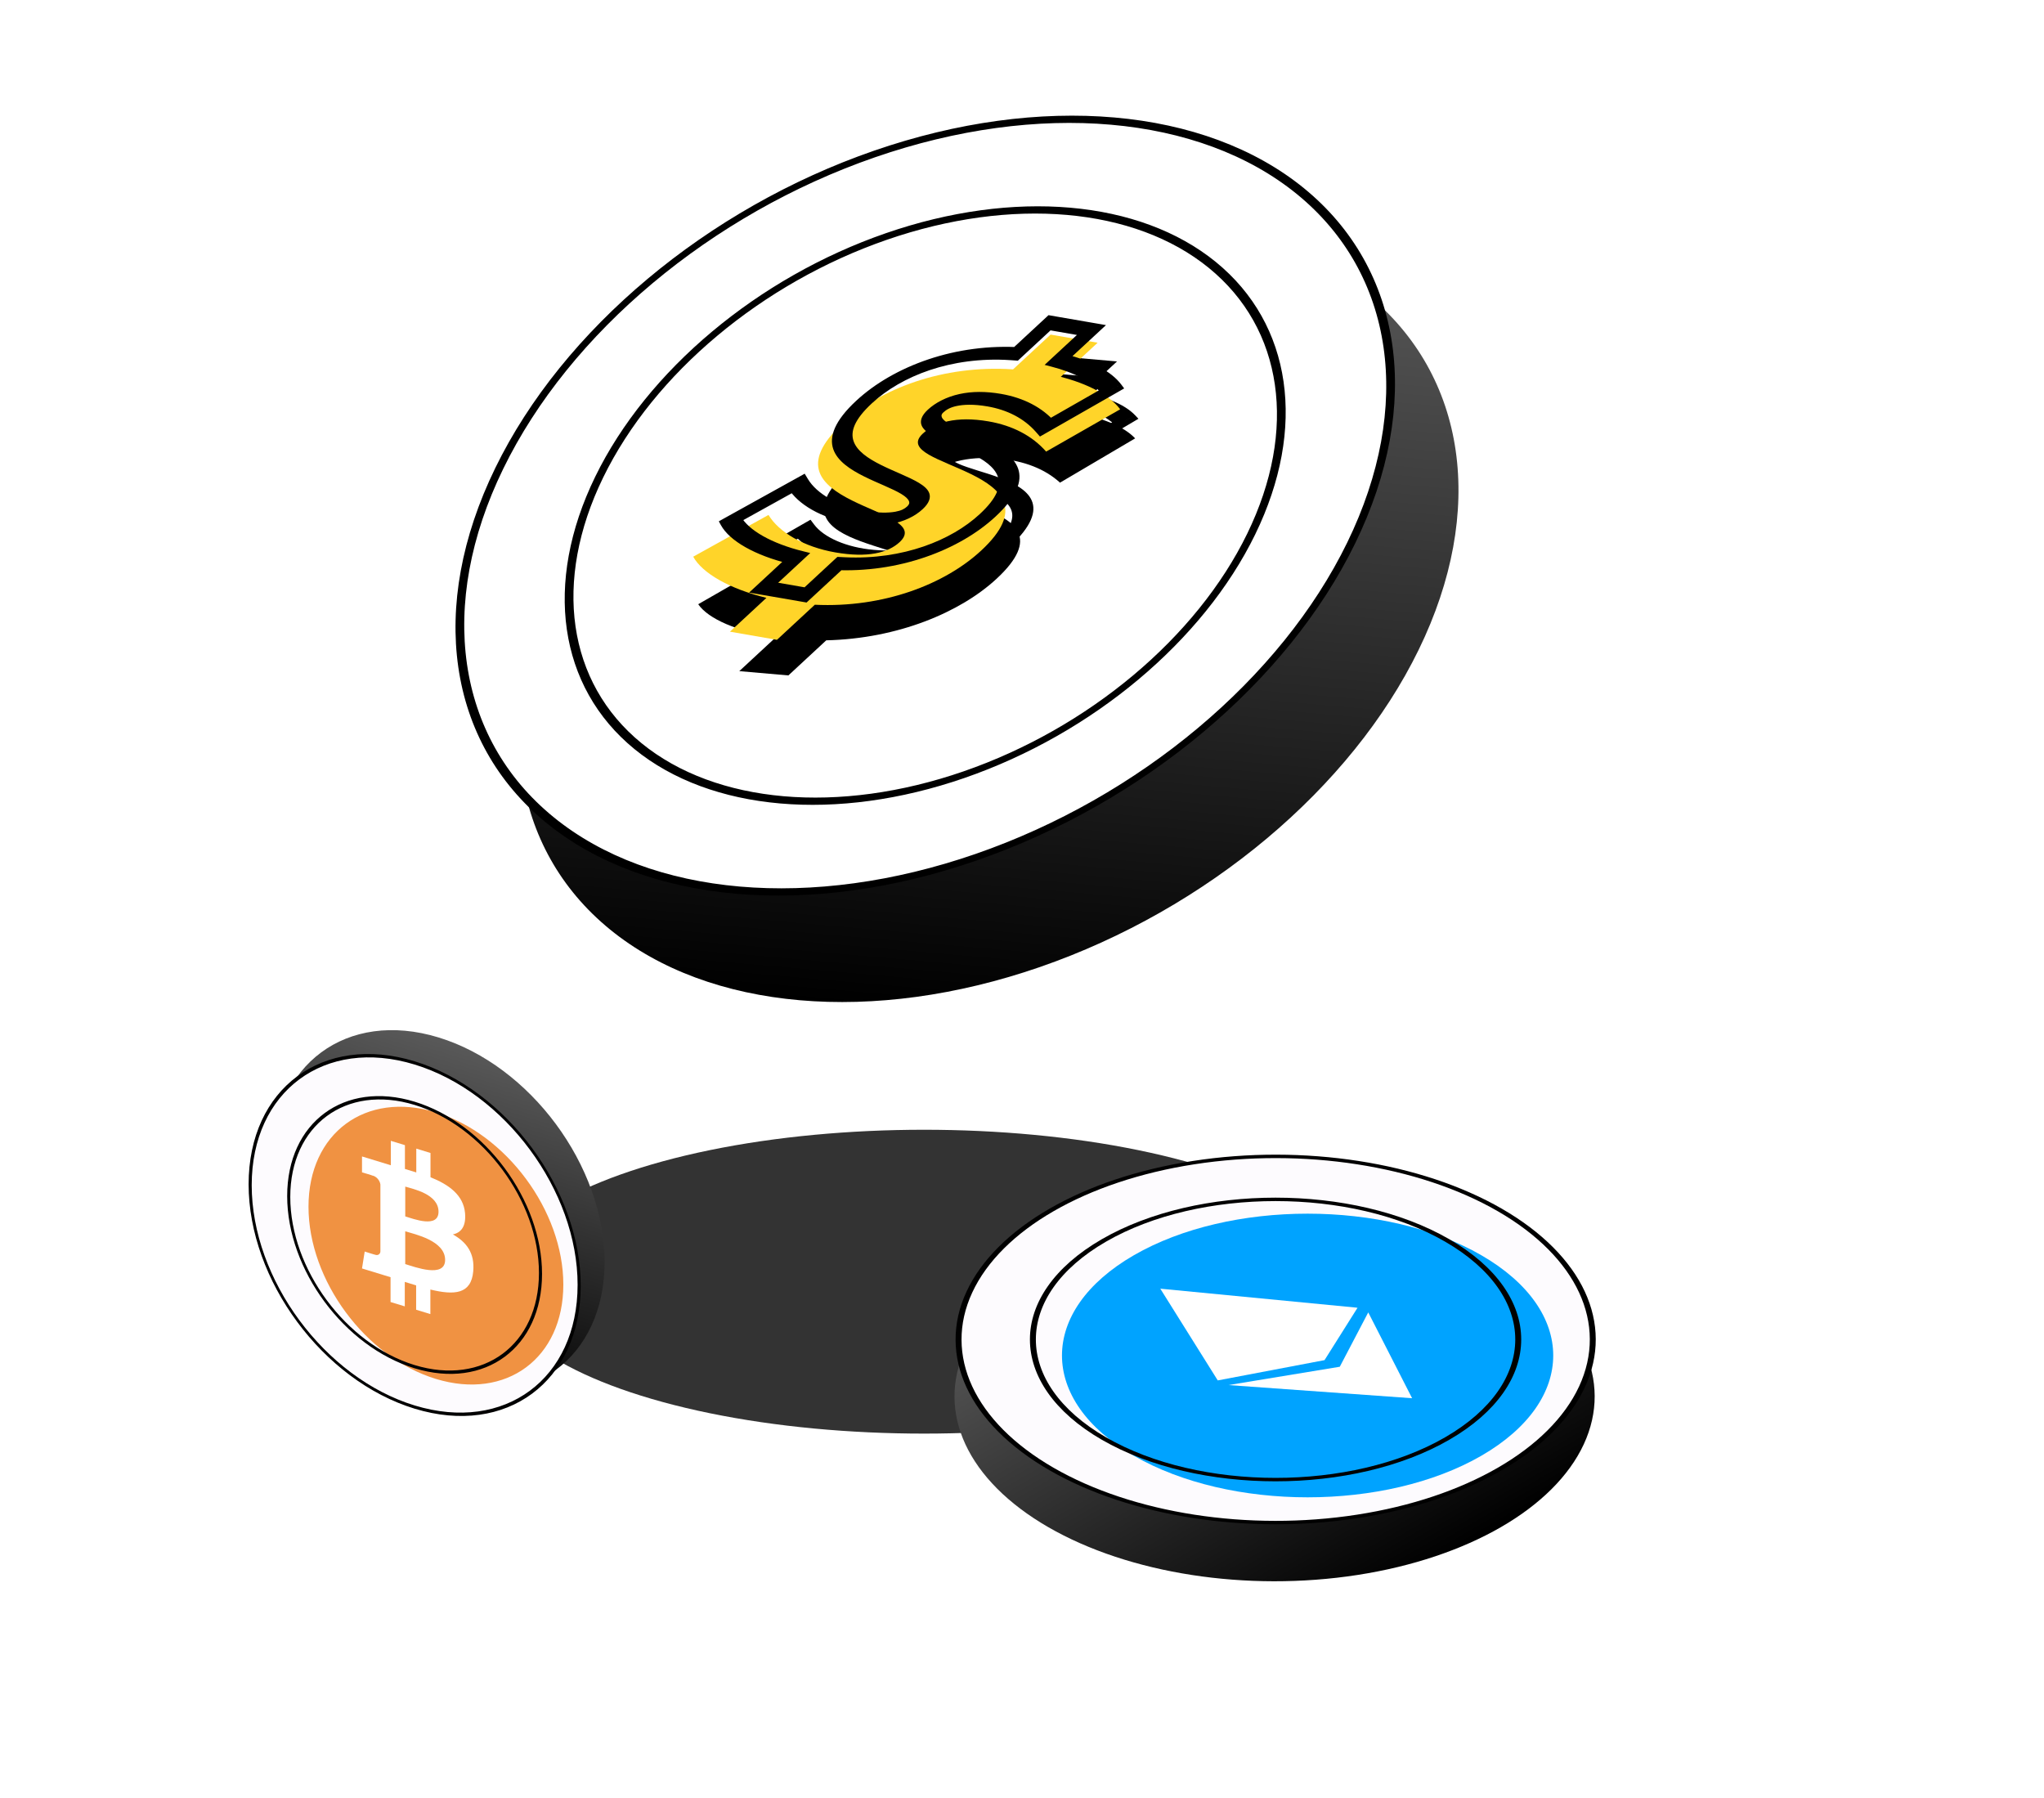 <svg width="83" height="73" viewBox="0 0 83 73" fill="none" xmlns="http://www.w3.org/2000/svg">
<g filter="url(#filter0_i_6175_64941)">
<ellipse cx="37.522" cy="47.669" rx="17.385" ry="6.169" fill="#333333"/>
</g>
<circle cx="17.531" cy="17.531" r="17.531" transform="matrix(0.996 0.087 -0.438 0.899 30.367 7.568)" fill="url(#paint0_linear_6175_64941)"/>
<circle cx="17.531" cy="17.531" r="17.368" transform="matrix(0.996 0.087 -0.438 0.899 27.789 3.245)" fill="white" stroke="black" stroke-width="0.326"/>
<g filter="url(#filter1_i_6175_64941)">
<circle cx="13.454" cy="13.454" r="13.454" transform="matrix(0.996 0.087 -0.438 0.899 30.062 7.263)" fill="white"/>
</g>
<circle cx="13.454" cy="13.454" r="13.291" transform="matrix(0.996 0.087 -0.438 0.899 30.062 7.263)" stroke="black" stroke-width="0.326"/>
<mask id="path-6-outside-1_6175_64941" maskUnits="userSpaceOnUse" x="23.643" y="13.681" width="26.907" height="14.899" fill="black">
<rect fill="white" x="23.643" y="13.681" width="26.907" height="14.899"/>
<path d="M40.467 23.501C38.998 24.862 36.461 25.932 33.551 26L32.014 27.425L30.02 27.251L31.503 25.877C29.938 25.642 28.762 25.132 28.352 24.534L31.455 22.755C31.917 23.371 32.991 23.859 34.336 23.976C35.698 24.096 36.549 23.847 37.02 23.41C38.557 21.986 30.824 22.447 34.425 19.11C35.949 17.699 38.55 16.62 41.518 16.599L43.041 15.187L45.035 15.361L43.539 16.747C44.685 16.932 45.621 17.295 46.094 17.8L43.044 19.598C42.43 19.038 41.583 18.711 40.569 18.622C39.191 18.502 38.304 18.818 37.82 19.267C36.337 20.64 44.041 20.19 40.467 23.501Z"/>
</mask>
<path d="M40.467 23.501C38.998 24.862 36.461 25.932 33.551 26L32.014 27.425L30.02 27.251L31.503 25.877C29.938 25.642 28.762 25.132 28.352 24.534L31.455 22.755C31.917 23.371 32.991 23.859 34.336 23.976C35.698 24.096 36.549 23.847 37.02 23.41C38.557 21.986 30.824 22.447 34.425 19.11C35.949 17.699 38.55 16.62 41.518 16.599L43.041 15.187L45.035 15.361L43.539 16.747C44.685 16.932 45.621 17.295 46.094 17.8L43.044 19.598C42.43 19.038 41.583 18.711 40.569 18.622C39.191 18.502 38.304 18.818 37.82 19.267C36.337 20.64 44.041 20.19 40.467 23.501Z" fill="black"/>
<path d="M34.517 24.387L34.74 24.131L34.424 24.138L34.187 24.358L34.517 24.387ZM33.146 25.657L32.871 25.911L33.2 25.94L33.475 25.686L33.146 25.657ZM31.368 25.501L31.039 25.472L30.765 25.727L31.094 25.756L31.368 25.501ZM32.69 24.277L33.019 24.306L33.275 24.069L32.987 24.025L32.69 24.277ZM29.881 23.079L29.692 22.95L29.373 23.133L29.469 23.272L29.881 23.079ZM32.647 21.493L33.058 21.297L32.912 21.103L32.458 21.363L32.647 21.493ZM41.619 16.004L41.387 16.26L41.706 16.258L41.948 16.033L41.619 16.004ZM42.978 14.746L43.252 14.491L42.923 14.463L42.648 14.717L42.978 14.746ZM44.755 14.901L45.084 14.93L45.358 14.676L45.029 14.647L44.755 14.901ZM43.421 16.137L43.092 16.108L42.839 16.343L43.121 16.388L43.421 16.137ZM45.699 17.075L45.898 17.199L46.228 17.004L46.102 16.87L45.699 17.075ZM42.98 18.678L42.583 18.888L42.759 19.049L43.179 18.802L42.98 18.678ZM40.353 22.13C39.767 22.672 38.976 23.152 38.039 23.506C37.098 23.861 35.977 24.102 34.74 24.131L34.293 24.642C35.651 24.61 36.958 24.344 38.123 23.903C39.294 23.462 40.288 22.858 41.011 22.187L40.353 22.13ZM34.187 24.358L32.816 25.628L33.475 25.686L34.846 24.415L34.187 24.358ZM33.42 25.402L31.643 25.247L31.094 25.756L32.871 25.911L33.42 25.402ZM31.698 25.53L33.019 24.306L32.361 24.248L31.039 25.472L31.698 25.53ZM32.987 24.025C31.627 23.821 30.632 23.38 30.294 22.887L29.469 23.272C29.861 23.845 30.963 24.314 32.393 24.529L32.987 24.025ZM30.07 23.209L32.836 21.623L32.458 21.363L29.692 22.95L30.07 23.209ZM32.237 21.689C32.672 22.27 33.676 22.726 34.942 22.836L35.491 22.328C34.357 22.229 33.446 21.815 33.058 21.297L32.237 21.689ZM34.942 22.836C35.57 22.891 36.13 22.867 36.628 22.752C37.163 22.629 37.62 22.401 37.938 22.106L37.28 22.049C37.178 22.143 37.045 22.221 36.793 22.279C36.504 22.345 36.077 22.379 35.491 22.328L34.942 22.836ZM37.938 22.106C38.207 21.857 38.262 21.651 38.192 21.492C38.126 21.341 37.947 21.225 37.736 21.128C37.523 21.029 37.252 20.939 36.973 20.849C36.689 20.758 36.393 20.666 36.111 20.561C35.544 20.35 35.072 20.099 34.916 19.741C34.766 19.396 34.905 18.939 35.625 18.272L34.967 18.215C34.081 19.035 33.877 19.643 34.074 20.097C34.266 20.538 34.83 20.822 35.413 21.038C35.706 21.148 36.015 21.243 36.293 21.332C36.574 21.423 36.822 21.506 37.012 21.594C37.205 21.683 37.315 21.767 37.35 21.849C37.382 21.921 37.353 21.98 37.28 22.049L37.938 22.106ZM35.625 18.272C36.235 17.707 37.051 17.216 38.01 16.86C38.975 16.503 40.123 16.269 41.387 16.26L41.851 15.748C40.468 15.758 39.134 16.015 37.938 16.458C36.738 16.903 35.715 17.521 34.967 18.215L35.625 18.272ZM41.948 16.033L43.307 14.774L42.648 14.717L41.29 15.975L41.948 16.033ZM42.703 15L44.48 15.155L45.029 14.647L43.252 14.491L42.703 15ZM44.426 14.872L43.092 16.108L43.75 16.166L45.084 14.93L44.426 14.872ZM43.121 16.388C44.109 16.547 44.901 16.858 45.295 17.279L46.102 16.87C45.654 16.392 44.777 16.056 43.721 15.886L43.121 16.388ZM45.5 16.951L42.781 18.554L43.179 18.802L45.898 17.199L45.5 16.951ZM43.378 18.468C42.809 17.95 42.016 17.639 41.048 17.554L40.499 18.063C41.338 18.136 42.056 18.409 42.583 18.888L43.378 18.468ZM41.048 17.554C40.406 17.498 39.825 17.538 39.304 17.675C38.751 17.821 38.301 18.069 37.993 18.354L38.651 18.412C38.775 18.297 38.936 18.203 39.194 18.135C39.483 18.059 39.913 18.012 40.499 18.063L41.048 17.554ZM37.993 18.354C37.726 18.602 37.679 18.803 37.755 18.958C37.827 19.103 38.009 19.215 38.221 19.309C38.437 19.404 38.709 19.492 38.99 19.58C39.275 19.669 39.571 19.759 39.853 19.862C40.422 20.07 40.894 20.319 41.051 20.674C41.202 21.017 41.066 21.469 40.353 22.13L41.011 22.187C41.891 21.372 42.092 20.768 41.892 20.317C41.699 19.879 41.134 19.598 40.549 19.384C40.255 19.276 39.946 19.182 39.666 19.095C39.383 19.006 39.134 18.925 38.941 18.84C38.745 18.753 38.633 18.672 38.594 18.594C38.56 18.524 38.588 18.471 38.651 18.412L37.993 18.354Z" fill="black" mask="url(#path-6-outside-1_6175_64941)"/>
<mask id="path-8-outside-2_6175_64941" maskUnits="userSpaceOnUse" x="23.496" y="11.645" width="26.403" height="15.835" fill="black">
<rect fill="white" x="23.496" y="11.645" width="26.403" height="15.835"/>
<path d="M39.84 22.358C38.371 23.718 35.888 24.69 33.087 24.555L31.549 25.98L29.64 25.649L31.122 24.276C29.628 23.911 28.518 23.277 28.149 22.604L31.206 20.909C31.625 21.606 32.637 22.208 33.926 22.431C35.23 22.657 36.058 22.45 36.529 22.014C38.067 20.589 30.612 20.532 34.214 17.196C35.737 15.784 38.283 14.808 41.137 14.998L42.661 13.586L44.571 13.916L43.075 15.302C44.169 15.583 45.053 16.041 45.487 16.619L42.48 18.337C41.913 17.691 41.112 17.278 40.142 17.11C38.821 16.881 37.956 17.158 37.471 17.607C35.989 18.98 43.414 19.047 39.84 22.358Z"/>
</mask>
<path d="M39.84 22.358C38.371 23.718 35.888 24.69 33.087 24.555L31.549 25.98L29.64 25.649L31.122 24.276C29.628 23.911 28.518 23.277 28.149 22.604L31.206 20.909C31.625 21.606 32.637 22.208 33.926 22.431C35.23 22.657 36.058 22.45 36.529 22.014C38.067 20.589 30.612 20.532 34.214 17.196C35.737 15.784 38.283 14.808 41.137 14.998L42.661 13.586L44.571 13.916L43.075 15.302C44.169 15.583 45.053 16.041 45.487 16.619L42.48 18.337C41.913 17.691 41.112 17.278 40.142 17.11C38.821 16.881 37.956 17.158 37.471 17.607C35.989 18.98 43.414 19.047 39.84 22.358Z" fill="#FFD429"/>
<path d="M34.082 22.886L34.308 22.627L34.004 22.612L33.767 22.831L34.082 22.886ZM32.711 24.156L32.437 24.41L32.752 24.465L33.026 24.211L32.711 24.156ZM31.009 23.861L30.694 23.807L30.419 24.061L30.734 24.116L31.009 23.861ZM32.33 22.637L32.646 22.692L32.901 22.455L32.626 22.387L32.33 22.637ZM29.68 21.146L29.503 20.993L29.189 21.168L29.275 21.325L29.68 21.146ZM32.405 19.635L32.808 19.453L32.676 19.234L32.229 19.482L32.405 19.635ZM41.26 14.364L41.026 14.623L41.332 14.644L41.575 14.419L41.26 14.364ZM42.618 13.106L42.893 12.852L42.577 12.797L42.303 13.051L42.618 13.106ZM44.321 13.4L44.636 13.455L44.91 13.201L44.595 13.146L44.321 13.4ZM42.987 14.636L42.671 14.582L42.418 14.816L42.688 14.885L42.987 14.636ZM45.138 15.81L45.324 15.958L45.649 15.772L45.534 15.618L45.138 15.81ZM42.457 17.342L42.066 17.54L42.229 17.726L42.643 17.49L42.457 17.342ZM39.787 20.872C39.202 21.415 38.421 21.875 37.506 22.189C36.586 22.505 35.498 22.684 34.308 22.627L33.856 23.145C35.164 23.208 36.431 23.014 37.57 22.623C38.714 22.231 39.694 21.652 40.418 20.982L39.787 20.872ZM33.767 22.831L32.396 24.102L33.026 24.211L34.397 22.941L33.767 22.831ZM32.986 23.902L31.283 23.607L30.734 24.116L32.437 24.41L32.986 23.902ZM31.324 23.916L32.646 22.692L32.015 22.583L30.694 23.807L31.324 23.916ZM32.626 22.387C31.328 22.07 30.389 21.524 30.085 20.968L29.275 21.325C29.628 21.969 30.669 22.553 32.035 22.887L32.626 22.387ZM29.856 21.3L32.581 19.789L32.229 19.482L29.503 20.993L29.856 21.3ZM32.002 19.817C32.397 20.474 33.343 21.037 34.556 21.246L35.104 20.738C34.018 20.55 33.16 20.039 32.808 19.453L32.002 19.817ZM34.556 21.246C35.157 21.35 35.696 21.365 36.18 21.276C36.7 21.182 37.149 20.969 37.466 20.674L36.836 20.565C36.734 20.66 36.603 20.733 36.358 20.778C36.078 20.829 35.666 20.835 35.104 20.738L34.556 21.246ZM37.466 20.674C37.736 20.425 37.797 20.208 37.736 20.03C37.679 19.863 37.512 19.726 37.313 19.606C37.112 19.484 36.856 19.368 36.591 19.251C36.322 19.132 36.041 19.012 35.774 18.879C35.237 18.611 34.794 18.307 34.66 17.91C34.53 17.527 34.682 17.046 35.402 16.379L34.771 16.27C33.885 17.09 33.664 17.731 33.835 18.234C34.001 18.723 34.531 19.068 35.083 19.343C35.361 19.482 35.654 19.607 35.917 19.723C36.184 19.841 36.418 19.948 36.597 20.056C36.779 20.166 36.881 20.264 36.912 20.355C36.94 20.435 36.909 20.497 36.836 20.565L37.466 20.674ZM35.402 16.379C36.012 15.814 36.817 15.343 37.754 15.028C38.697 14.712 39.81 14.543 41.026 14.623L41.493 14.105C40.163 14.017 38.87 14.198 37.702 14.59C36.529 14.983 35.52 15.576 34.771 16.27L35.402 16.379ZM41.575 14.419L42.933 13.16L42.303 13.051L40.944 14.31L41.575 14.419ZM42.344 13.36L44.046 13.655L44.595 13.146L42.893 12.852L42.344 13.36ZM44.005 13.346L42.671 14.582L43.302 14.691L44.636 13.455L44.005 13.346ZM42.688 14.885C43.631 15.127 44.379 15.519 44.741 16.001L45.534 15.618C45.123 15.07 44.294 14.646 43.286 14.387L42.688 14.885ZM44.952 15.662L42.271 17.194L42.643 17.49L45.324 15.958L44.952 15.662ZM42.848 17.144C42.323 16.545 41.573 16.154 40.646 15.993L40.097 16.502C40.901 16.641 41.58 16.986 42.066 17.54L42.848 17.144ZM40.646 15.993C40.031 15.887 39.471 15.888 38.964 15.999C38.426 16.117 37.984 16.351 37.675 16.637L38.306 16.746C38.43 16.631 38.589 16.541 38.839 16.487C39.12 16.425 39.535 16.405 40.097 16.502L40.646 15.993ZM37.675 16.637C37.408 16.884 37.355 17.098 37.422 17.27C37.485 17.431 37.655 17.564 37.855 17.681C38.059 17.799 38.317 17.913 38.583 18.028C38.853 18.144 39.134 18.262 39.401 18.394C39.939 18.658 40.383 18.96 40.519 19.354C40.65 19.734 40.5 20.212 39.787 20.872L40.418 20.982C41.298 20.166 41.516 19.529 41.343 19.03C41.175 18.544 40.644 18.201 40.09 17.929C39.812 17.792 39.518 17.668 39.254 17.554C38.985 17.439 38.748 17.333 38.567 17.228C38.382 17.12 38.277 17.025 38.243 16.938C38.213 16.86 38.242 16.804 38.306 16.746L37.675 16.637Z" fill="black" mask="url(#path-8-outside-2_6175_64941)"/>
<circle cx="7.053" cy="7.053" r="7.053" transform="matrix(0.956 0.292 2.41543e-09 1 11.065 40.065)" fill="url(#paint1_linear_6175_64941)"/>
<circle cx="7.053" cy="7.053" r="6.987" transform="matrix(0.956 0.292 2.41543e-09 1 10.095 41.034)" fill="#FDFBFE" stroke="black" stroke-width="0.131"/>
<g filter="url(#filter2_i_6175_64941)">
<circle cx="5.412" cy="5.412" r="5.412" transform="matrix(0.956 0.292 2.41543e-09 1 11.662 43.154)" fill="#F09242"/>
</g>
<circle cx="5.412" cy="5.412" r="5.347" transform="matrix(0.956 0.292 2.41543e-09 1 11.662 43.154)" stroke="black" stroke-width="0.131"/>
<g filter="url(#filter3_d_6175_64941)">
<path d="M18.452 48.826C18.386 48.091 17.796 47.67 17.049 47.369L17.049 46.384L16.472 46.207L16.472 47.174C16.32 47.128 16.165 47.08 16.011 47.033L16.011 46.066L15.438 45.891L15.438 46.883L14.268 46.525L14.268 47.171C14.268 47.171 14.694 47.294 14.687 47.3C14.764 47.314 14.841 47.36 14.902 47.429C14.964 47.497 15.004 47.581 15.015 47.665L15.015 50.381C15.014 50.408 15.007 50.434 14.995 50.456C14.982 50.477 14.966 50.495 14.945 50.507C14.925 50.519 14.902 50.526 14.876 50.528C14.851 50.529 14.823 50.524 14.797 50.514C14.804 50.523 14.377 50.386 14.377 50.386L14.268 51.073L15.427 51.428L15.427 52.436L16.005 52.612L16.005 51.619L16.466 51.76L16.466 52.749L17.044 52.926L17.044 51.929C18.019 52.165 18.699 52.122 18.784 51.194C18.853 50.446 18.508 49.998 17.956 49.691C18.291 49.621 18.499 49.364 18.452 48.826ZM17.643 50.726C17.643 51.475 16.414 51.014 16.023 50.895L16.023 49.564C16.414 49.685 17.643 49.943 17.643 50.726ZM17.375 48.769C17.375 49.455 16.35 49.058 16.024 48.959L16.024 47.749C16.35 47.849 17.375 48.055 17.375 48.769Z" fill="white"/>
</g>
<circle cx="10.613" cy="10.613" r="10.613" transform="matrix(0.866 -0.5 0.866 0.5 33.375 56.702)" fill="url(#paint2_linear_6175_64941)"/>
<circle cx="10.613" cy="10.613" r="10.514" transform="matrix(0.866 -0.5 0.866 0.5 33.419 54.389)" fill="#FDFBFE" stroke="black" stroke-width="0.197"/>
<g filter="url(#filter4_i_6175_64941)">
<circle cx="8.144" cy="8.144" r="8.144" transform="matrix(0.866 -0.5 0.866 0.5 37.691 54.389)" fill="#00A3FF"/>
</g>
<circle cx="8.144" cy="8.144" r="8.046" transform="matrix(0.866 -0.5 0.866 0.5 37.691 54.389)" stroke="black" stroke-width="0.197"/>
<g filter="url(#filter5_d_6175_64941)">
<path d="M45.815 51.676L50.037 53.512L48.148 55.401L45.815 51.676ZM45.815 51.676L50.037 53.512L53.824 52.45L45.815 51.676ZM56.04 56.124L53.103 54.846L48.584 55.59L56.04 56.124ZM56.04 56.124L53.103 54.846L54.259 52.639L56.04 56.124Z" fill="white"/>
<path d="M48.148 55.401L49.569 53.309L52.484 54.577L48.148 55.401ZM53.824 52.45L49.569 53.309L52.484 54.577L53.824 52.45Z" fill="white"/>
</g>
<defs>
<filter id="filter0_i_6175_64941" x="20.137" y="41.5" width="34.77" height="16.711" filterUnits="userSpaceOnUse" color-interpolation-filters="sRGB">
<feFlood flood-opacity="0" result="BackgroundImageFix"/>
<feBlend mode="normal" in="SourceGraphic" in2="BackgroundImageFix" result="shape"/>
<feColorMatrix in="SourceAlpha" type="matrix" values="0 0 0 0 0 0 0 0 0 0 0 0 0 0 0 0 0 0 127 0" result="hardAlpha"/>
<feOffset dy="4.373"/>
<feGaussianBlur stdDeviation="6.559"/>
<feComposite in2="hardAlpha" operator="arithmetic" k2="-1" k3="1"/>
<feColorMatrix type="matrix" values="0 0 0 0 0 0 0 0 0 0 0 0 0 0 0 0 0 0 1 0"/>
<feBlend mode="normal" in2="shape" result="effect1_innerShadow_6175_64941"/>
</filter>
<filter id="filter1_i_6175_64941" x="23.695" y="8.258" width="26.117" height="21.665" filterUnits="userSpaceOnUse" color-interpolation-filters="sRGB">
<feFlood flood-opacity="0" result="BackgroundImageFix"/>
<feBlend mode="normal" in="SourceGraphic" in2="BackgroundImageFix" result="shape"/>
<feColorMatrix in="SourceAlpha" type="matrix" values="0 0 0 0 0 0 0 0 0 0 0 0 0 0 0 0 0 0 127 0" result="hardAlpha"/>
<feOffset dx="2.149" dy="1.351"/>
<feComposite in2="hardAlpha" operator="arithmetic" k2="-1" k3="1"/>
<feColorMatrix type="matrix" values="0 0 0 0 0 0 0 0 0 0 0 0 0 0 0 0 0 0 1 0"/>
<feBlend mode="normal" in2="shape" result="effect1_innerShadow_6175_64941"/>
</filter>
<filter id="filter2_i_6175_64941" x="11.662" y="44.362" width="9.229" height="10.058" filterUnits="userSpaceOnUse" color-interpolation-filters="sRGB">
<feFlood flood-opacity="0" result="BackgroundImageFix"/>
<feBlend mode="normal" in="SourceGraphic" in2="BackgroundImageFix" result="shape"/>
<feColorMatrix in="SourceAlpha" type="matrix" values="0 0 0 0 0 0 0 0 0 0 0 0 0 0 0 0 0 0 127 0" result="hardAlpha"/>
<feOffset dx="0.865" dy="0.432"/>
<feComposite in2="hardAlpha" operator="arithmetic" k2="-1" k3="1"/>
<feColorMatrix type="matrix" values="0 0 0 0 0 0 0 0 0 0 0 0 0 0 0 0 0 0 1 0"/>
<feBlend mode="normal" in2="shape" result="effect1_innerShadow_6175_64941"/>
</filter>
<filter id="filter3_d_6175_64941" x="14.268" y="45.891" width="4.958" height="7.467" filterUnits="userSpaceOnUse" color-interpolation-filters="sRGB">
<feFlood flood-opacity="0" result="BackgroundImageFix"/>
<feColorMatrix in="SourceAlpha" type="matrix" values="0 0 0 0 0 0 0 0 0 0 0 0 0 0 0 0 0 0 127 0" result="hardAlpha"/>
<feOffset dx="0.432" dy="0.432"/>
<feComposite in2="hardAlpha" operator="out"/>
<feColorMatrix type="matrix" values="0 0 0 0 0 0 0 0 0 0 0 0 0 0 0 0 0 0 1 0"/>
<feBlend mode="normal" in2="BackgroundImageFix" result="effect1_dropShadow_6175_64941"/>
<feBlend mode="normal" in="SourceGraphic" in2="effect1_dropShadow_6175_64941" result="shape"/>
</filter>
<filter id="filter4_i_6175_64941" x="41.375" y="49.254" width="17.787" height="10.269" filterUnits="userSpaceOnUse" color-interpolation-filters="sRGB">
<feFlood flood-opacity="0" result="BackgroundImageFix"/>
<feBlend mode="normal" in="SourceGraphic" in2="BackgroundImageFix" result="shape"/>
<feColorMatrix in="SourceAlpha" type="matrix" values="0 0 0 0 0 0 0 0 0 0 0 0 0 0 0 0 0 0 127 0" result="hardAlpha"/>
<feOffset dx="1.301" dy="0.65"/>
<feComposite in2="hardAlpha" operator="arithmetic" k2="-1" k3="1"/>
<feColorMatrix type="matrix" values="0 0 0 0 0 0 0 0 0 0 0 0 0 0 0 0 0 0 1 0"/>
<feBlend mode="normal" in2="shape" result="effect1_innerShadow_6175_64941"/>
</filter>
<filter id="filter5_d_6175_64941" x="45.815" y="51.676" width="11.526" height="5.099" filterUnits="userSpaceOnUse" color-interpolation-filters="sRGB">
<feFlood flood-opacity="0" result="BackgroundImageFix"/>
<feColorMatrix in="SourceAlpha" type="matrix" values="0 0 0 0 0 0 0 0 0 0 0 0 0 0 0 0 0 0 127 0" result="hardAlpha"/>
<feOffset dx="1.301" dy="0.65"/>
<feComposite in2="hardAlpha" operator="out"/>
<feColorMatrix type="matrix" values="0 0 0 0 0 0 0 0 0 0 0 0 0 0 0 0 0 0 1 0"/>
<feBlend mode="normal" in2="BackgroundImageFix" result="effect1_dropShadow_6175_64941"/>
<feBlend mode="normal" in="SourceGraphic" in2="effect1_dropShadow_6175_64941" result="shape"/>
</filter>
<linearGradient id="paint0_linear_6175_64941" x1="17.531" y1="0" x2="17.531" y2="35.062" gradientUnits="userSpaceOnUse">
<stop stop-color="#595959"/>
<stop offset="1"/>
</linearGradient>
<linearGradient id="paint1_linear_6175_64941" x1="7.053" y1="0" x2="7.053" y2="14.105" gradientUnits="userSpaceOnUse">
<stop stop-color="#595959"/>
<stop offset="1"/>
</linearGradient>
<linearGradient id="paint2_linear_6175_64941" x1="10.613" y1="0" x2="10.613" y2="21.225" gradientUnits="userSpaceOnUse">
<stop stop-color="#595959"/>
<stop offset="1"/>
</linearGradient>
</defs>
</svg>
